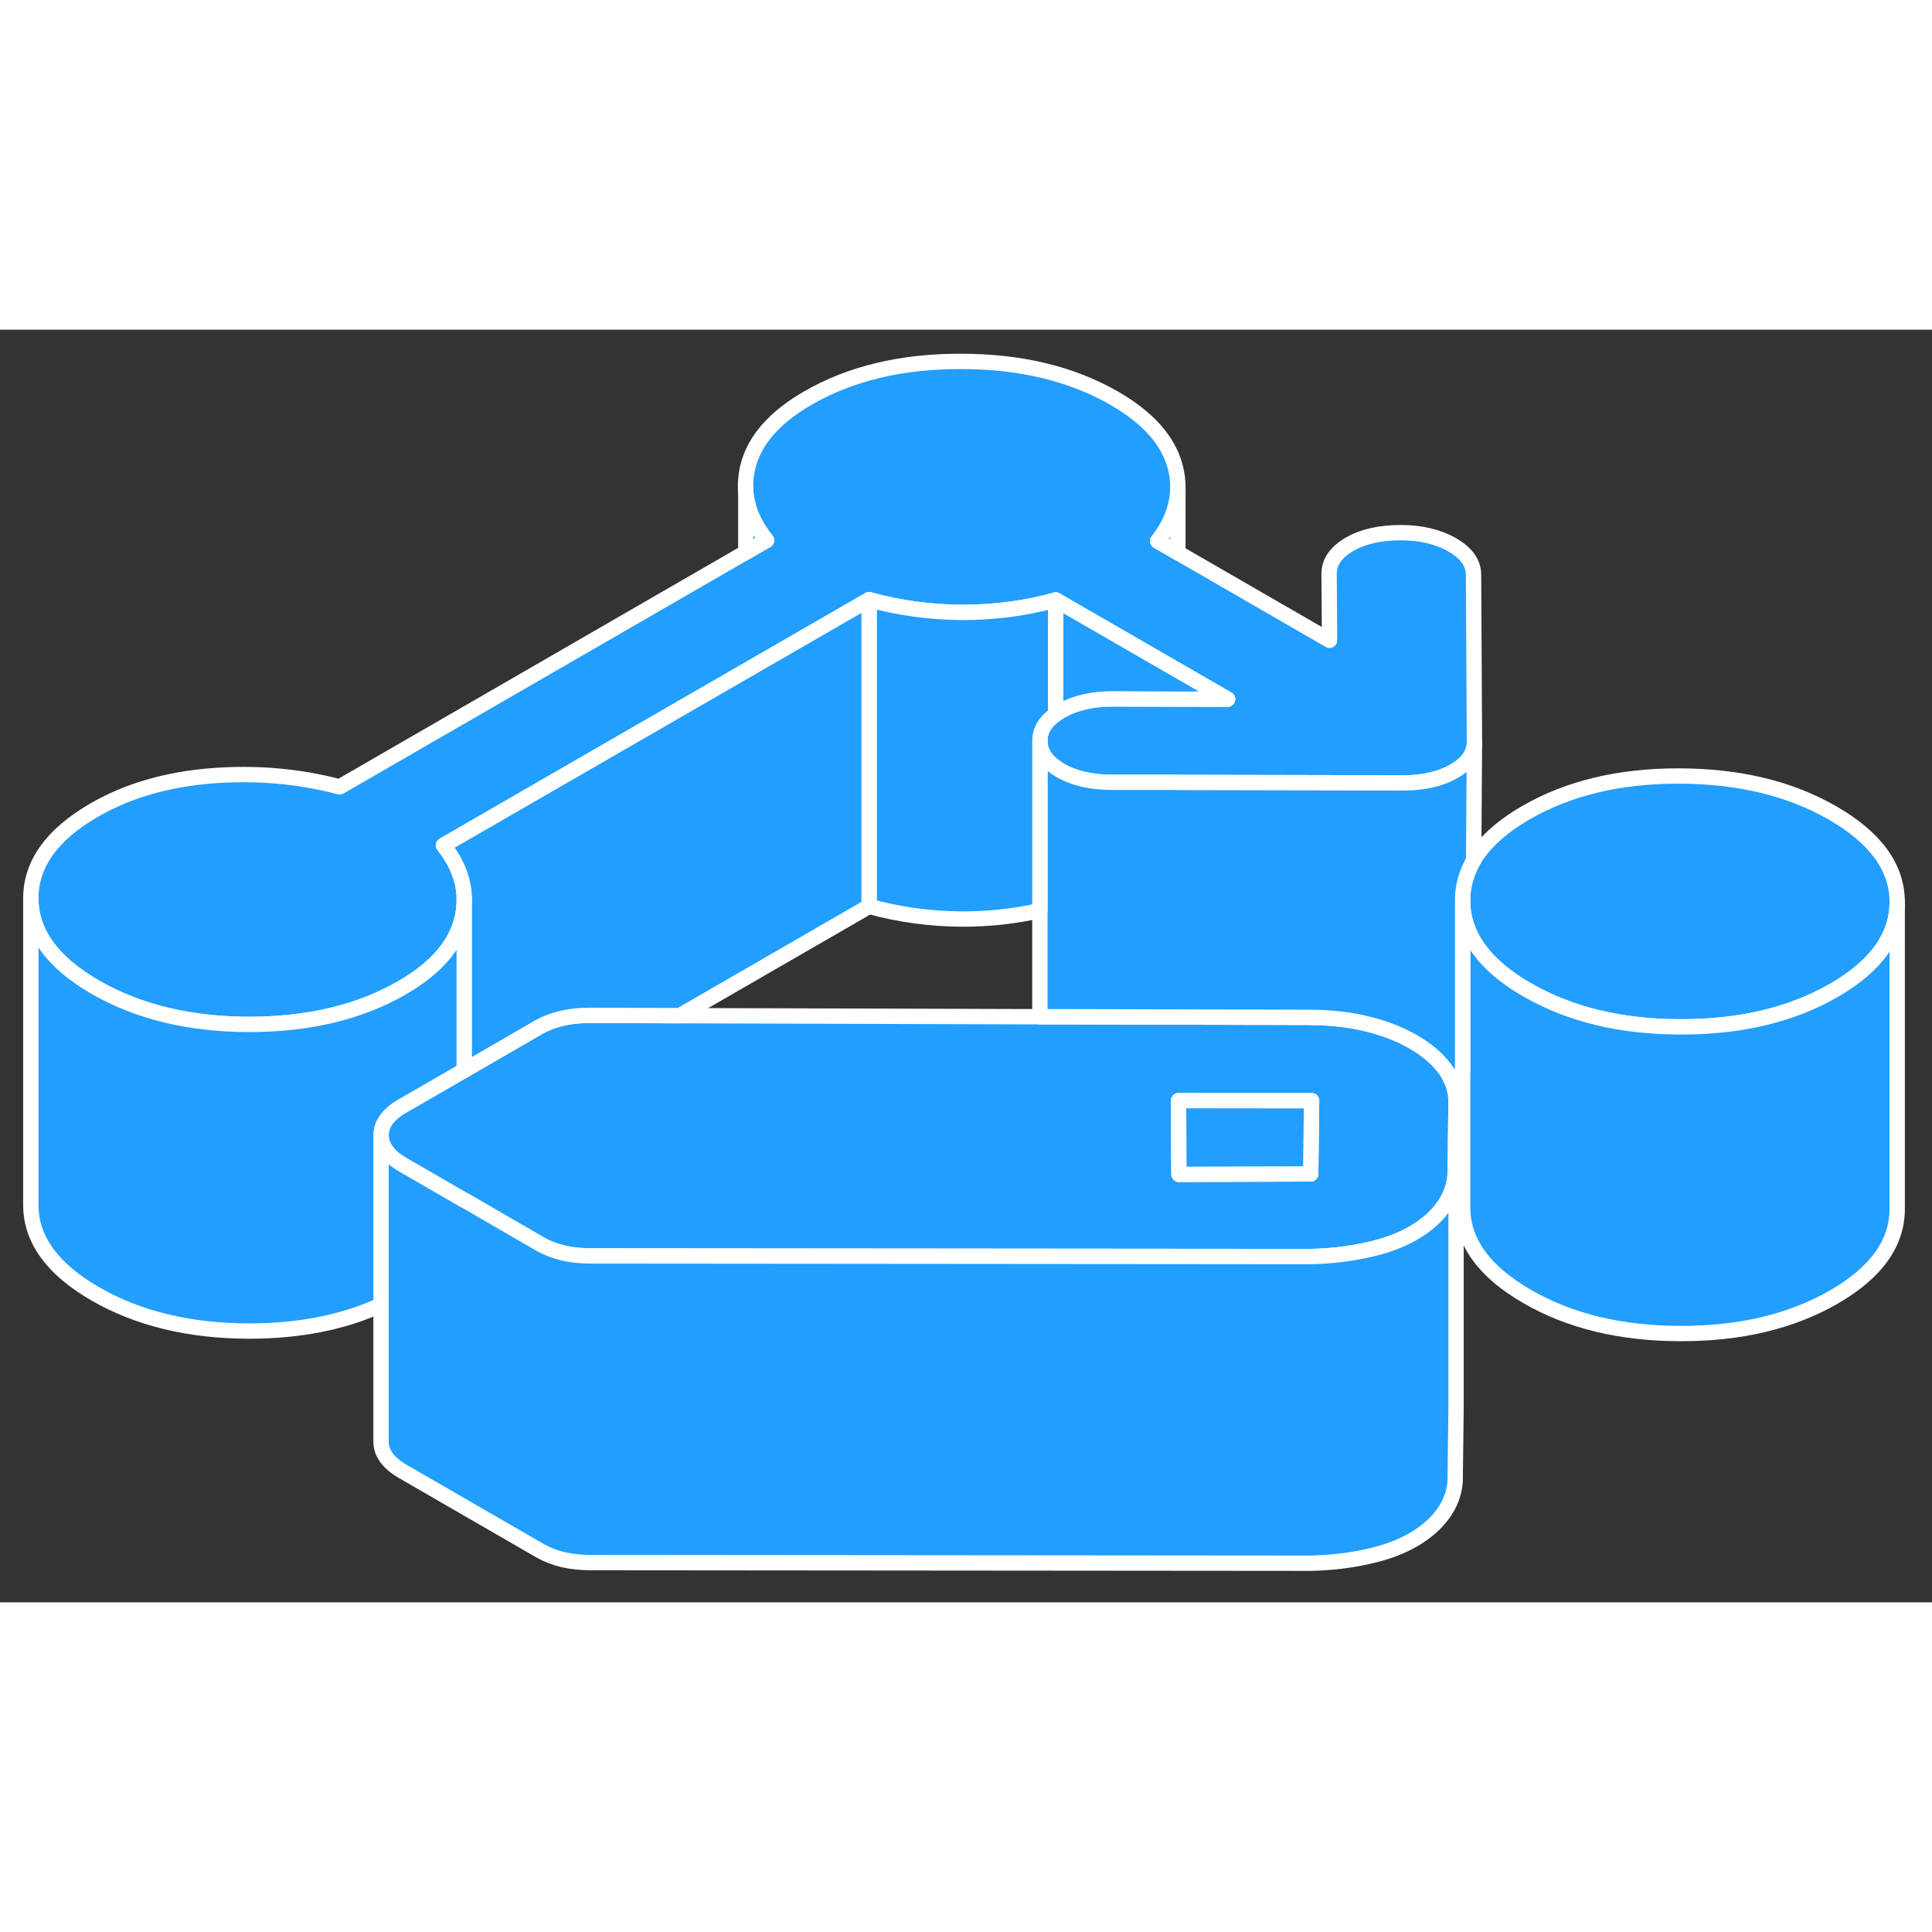 <svg width="48" height="48" viewBox="0 0 126 83" fill="#229EFF" xmlns="http://www.w3.org/2000/svg" stroke-width="1px" stroke-linecap="round" stroke-linejoin="round"><rect x="0" y="0" width="126" height="83" fill="#333333" stroke="none"/><path d="M94.63 48.899C94.53 48.659 94.4 48.429 94.24 48.209C93.76 47.559 93.08 46.969 92.18 46.449C91.29 45.939 90.28 45.539 89.13 45.269C87.99 44.989 86.76 44.859 85.42 44.849L69.3 44.809H67.82L44.33 44.739L38.48 44.719C37.82 44.719 37.21 44.779 36.65 44.909C36.1 45.039 35.6 45.229 35.15 45.479L30.28 48.299L26.26 50.619C25.32 51.159 24.85 51.799 24.85 52.539C24.86 53.279 25.33 53.919 26.28 54.469L30.26 56.769H30.28L35.23 59.639C35.68 59.889 36.18 60.089 36.73 60.219C37.29 60.349 37.9 60.409 38.57 60.409L85.51 60.449C86.79 60.419 88.01 60.279 89.17 60.019C90.34 59.769 91.34 59.399 92.17 58.919C93 58.439 93.65 57.869 94.12 57.219C94.59 56.559 94.85 55.859 94.9 55.119L94.96 50.359C94.95 49.849 94.85 49.359 94.63 48.899ZM85.48 55.059L76.89 55.089L76.86 50.279H85.54L85.48 55.059Z" stroke="white" stroke-linejoin="round"/><path d="M85.539 50.289L85.479 55.059L76.889 55.089L76.859 50.279L85.539 50.289Z" stroke="white" stroke-linejoin="round"/><path d="M96.16 26.869V26.899C96.16 27.649 95.72 28.289 94.84 28.789C93.95 29.309 92.84 29.559 91.51 29.559L76.82 29.529H72.5C71.17 29.519 70.05 29.259 69.16 28.749C69.05 28.689 68.94 28.619 68.85 28.549C68.16 28.069 67.82 27.489 67.82 26.819C67.81 26.149 68.16 25.569 68.85 25.079C68.95 25.009 69.06 24.939 69.18 24.869C69.96 24.419 70.89 24.169 71.96 24.099C72.15 24.089 72.35 24.079 72.55 24.079H76.82L80.06 24.099L76.82 22.229L68.85 17.629C66.91 18.169 64.88 18.439 62.77 18.439C60.66 18.429 58.63 18.149 56.68 17.609L48.64 22.249L28.92 33.629C29.83 34.769 30.28 35.949 30.28 37.179C30.28 37.609 30.23 38.049 30.11 38.499C29.68 40.199 28.38 41.669 26.22 42.919C23.45 44.519 20.12 45.309 16.23 45.309C12.34 45.299 9 44.489 6.21 42.879C3.42 41.269 2.02 39.339 2.01 37.099C2.01 34.849 3.38 32.929 6.15 31.329C8.31 30.079 10.85 29.339 13.76 29.099C16.68 28.869 19.47 29.109 22.15 29.819L48.64 14.519L49.99 13.739C49.19 12.739 48.74 11.709 48.64 10.639C48.59 10.069 48.64 9.479 48.79 8.879C49.23 7.179 50.53 5.709 52.69 4.459C55.46 2.859 58.79 2.059 62.68 2.069C66.57 2.069 69.91 2.879 72.7 4.489C74.87 5.749 76.19 7.229 76.64 8.929C76.77 9.419 76.83 9.899 76.82 10.369C76.8 11.549 76.36 12.689 75.5 13.789L76.82 14.549L86.71 20.259L86.68 15.929C86.68 15.159 87.12 14.519 88.01 13.999C88.89 13.489 90 13.239 91.34 13.239C92.68 13.239 93.8 13.509 94.72 14.039C95.64 14.569 96.1 15.219 96.1 15.989L96.16 26.869Z" stroke="white" stroke-linejoin="round"/><path d="M123.73 37.319V37.339C123.73 39.569 122.36 41.499 119.6 43.089C116.82 44.689 113.49 45.479 109.6 45.469C105.71 45.469 102.37 44.659 99.59 43.049C97.95 42.109 96.8 41.049 96.12 39.889C95.64 39.069 95.39 38.199 95.39 37.269C95.38 36.499 95.54 35.779 95.86 35.089C95.93 34.919 96.02 34.759 96.11 34.599C96.78 33.459 97.92 32.429 99.52 31.499C102.29 29.899 105.62 29.099 109.51 29.109C113.41 29.119 116.74 29.919 119.53 31.529C122.32 33.139 123.72 35.069 123.73 37.319Z" stroke="white" stroke-linejoin="round"/><path d="M123.73 37.339V57.319C123.74 59.559 122.37 61.489 119.6 63.089C116.82 64.689 113.49 65.479 109.6 65.469C105.71 65.469 102.37 64.659 99.59 63.049C96.8 61.439 95.4 59.509 95.39 57.269V37.269C95.39 38.199 95.64 39.069 96.12 39.889C96.8 41.049 97.95 42.109 99.59 43.049C102.37 44.659 105.71 45.469 109.6 45.469C113.49 45.479 116.82 44.689 119.6 43.089C122.36 41.499 123.73 39.569 123.73 37.339Z" stroke="white" stroke-linejoin="round"/><path d="M96.159 26.899L96.109 34.599C96.019 34.759 95.929 34.919 95.859 35.089C95.539 35.779 95.379 36.499 95.389 37.269V48.409C95.229 48.549 95.049 48.669 94.839 48.789C94.769 48.829 94.699 48.869 94.629 48.899C94.529 48.659 94.399 48.429 94.239 48.209C93.759 47.559 93.079 46.969 92.179 46.449C91.289 45.939 90.279 45.539 89.129 45.269C87.989 44.989 86.759 44.859 85.419 44.849L69.299 44.809H67.819V26.819C67.819 27.489 68.159 28.069 68.849 28.549C68.939 28.619 69.049 28.689 69.159 28.749C70.049 29.259 71.169 29.519 72.499 29.519H76.759L76.819 29.529L91.509 29.559C92.839 29.559 93.949 29.309 94.839 28.789C95.719 28.289 96.159 27.649 96.159 26.899Z" stroke="white" stroke-linejoin="round"/><path d="M94.96 50.359V70.359L94.9 75.119C94.85 75.859 94.59 76.559 94.12 77.219C93.65 77.869 93 78.439 92.17 78.919C91.34 79.399 90.34 79.769 89.17 80.019C88.01 80.279 86.79 80.419 85.51 80.449L38.57 80.409C37.9 80.409 37.29 80.349 36.73 80.219C36.18 80.089 35.68 79.889 35.23 79.639L26.28 74.469C25.33 73.919 24.86 73.279 24.85 72.539V52.539C24.86 53.279 25.33 53.919 26.28 54.469L30.26 56.769H30.28L35.23 59.639C35.68 59.889 36.18 60.089 36.73 60.219C37.29 60.349 37.9 60.409 38.57 60.409L85.51 60.449C86.79 60.419 88.01 60.279 89.17 60.019C90.34 59.769 91.34 59.399 92.17 58.919C93 58.439 93.65 57.869 94.12 57.219C94.59 56.559 94.85 55.859 94.9 55.119L94.96 50.359Z" stroke="white" stroke-linejoin="round"/><path d="M30.28 37.179V48.299L26.26 50.619C25.32 51.159 24.85 51.799 24.85 52.539V63.609C22.37 64.749 19.5 65.309 16.23 65.309C12.34 65.299 9 64.489 6.21 62.879C3.42 61.269 2.02 59.339 2.01 57.099V37.099C2.02 39.339 3.42 41.269 6.21 42.879C9 44.489 12.34 45.299 16.23 45.309C20.12 45.309 23.45 44.519 26.22 42.919C28.38 41.669 29.68 40.199 30.11 38.499C30.23 38.049 30.28 37.609 30.28 37.179Z" stroke="white" stroke-linejoin="round"/><path d="M68.85 17.629V25.079C68.16 25.569 67.81 26.149 67.82 26.819V37.879C66.19 38.259 64.51 38.439 62.77 38.439C60.66 38.429 58.63 38.149 56.68 37.609V17.609C58.63 18.149 60.66 18.429 62.77 18.439C64.88 18.439 66.91 18.169 68.85 17.629Z" stroke="white" stroke-linejoin="round"/><path d="M56.68 17.609V37.609L44.33 44.739L38.48 44.719C37.82 44.719 37.21 44.779 36.65 44.909C36.1 45.039 35.6 45.229 35.15 45.479L30.28 48.299V37.179C30.28 35.949 29.83 34.769 28.92 33.629L48.64 22.249L56.68 17.609Z" stroke="white" stroke-linejoin="round"/><path d="M49.99 13.739L48.64 14.519V10.639C48.74 11.709 49.19 12.739 49.99 13.739Z" stroke="white" stroke-linejoin="round"/><path d="M48.64 10.639V10.369" stroke="white" stroke-linejoin="round"/><path d="M76.82 10.369V14.549L75.5 13.789C76.36 12.689 76.8 11.549 76.82 10.369Z" stroke="white" stroke-linejoin="round"/><path d="M80.06 24.099H76.82L72.55 24.079C72.35 24.079 72.15 24.089 71.96 24.099C70.89 24.169 69.96 24.419 69.18 24.869C69.06 24.939 68.95 25.009 68.85 25.079V17.629L76.82 22.229L80.06 24.099Z" stroke="white" stroke-linejoin="round"/><path d="M30.279 37.179V37.039" stroke="white" stroke-linejoin="round"/></svg>